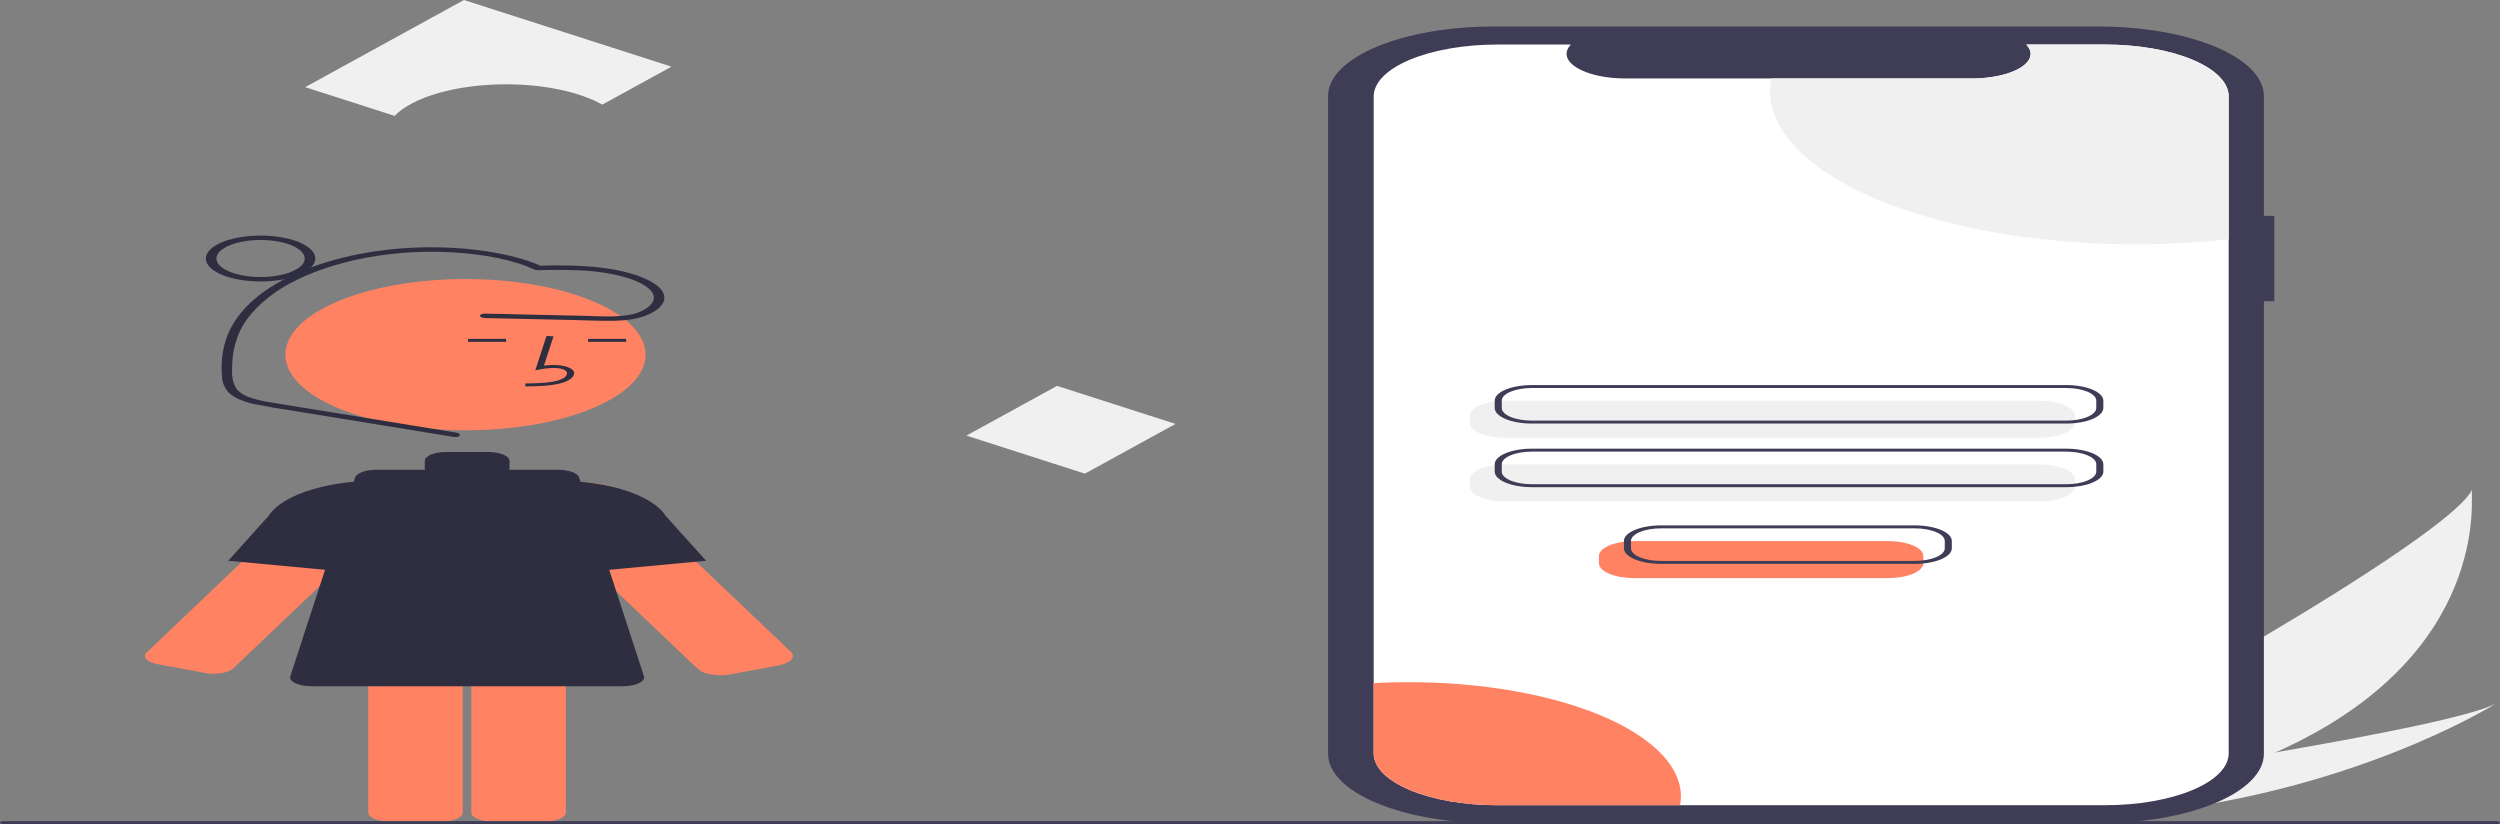 <svg width="543" height="179" viewBox="0 0 543 179" fill="none" xmlns="http://www.w3.org/2000/svg">
<rect x="0" y="0" width="543" height="179" fill="#808080" stroke="none"/>
<g clip-path="url(#clip0_621_365)">
<path d="M494.272 163.408C483.862 168.087 471.935 172.128 458.841 175.41C458.541 175.487 458.236 175.56 457.929 175.635L436.731 167.758C436.954 167.671 437.201 167.574 437.466 167.467C453.261 161.17 531.671 117.142 536.896 106.42C536.536 107.313 541.611 142.341 494.272 163.408Z" fill="#F0F0F0"/>
<path d="M462.932 176.93C462.531 176.97 462.124 177.008 461.715 177.042L445.812 171.132C446.122 171.087 446.486 171.032 446.901 170.972C453.724 169.958 474.047 166.896 494.271 163.408C516.002 159.658 537.629 155.422 542.28 152.708C541.282 153.338 510.548 172.459 462.932 176.93Z" fill="#F0F0F0"/>
<path d="M493.978 46.88H491.714V20.83C491.714 18.85 490.785 16.89 488.98 15.061C487.176 13.232 484.531 11.569 481.197 10.169C477.862 8.77 473.904 7.659 469.547 6.901C465.191 6.144 460.521 5.754 455.806 5.754H324.363C319.647 5.754 314.978 6.144 310.622 6.901C306.265 7.659 302.307 8.769 298.972 10.169C295.638 11.569 292.993 13.232 291.188 15.061C289.384 16.89 288.455 18.85 288.455 20.83V163.739C288.455 165.719 289.384 167.679 291.188 169.508C292.993 171.338 295.638 173 298.972 174.4C302.307 175.8 306.265 176.91 310.622 177.668C314.978 178.425 319.647 178.815 324.363 178.815H455.806C460.521 178.815 465.191 178.425 469.547 177.668C473.904 176.91 477.862 175.8 481.196 174.4C484.531 173 487.176 171.338 488.98 169.508C490.785 167.679 491.714 165.719 491.714 163.739V65.422H493.978V46.88Z" fill="#3F3D56"/>
<path d="M484.07 20.934V163.634C484.07 165.113 483.376 166.577 482.028 167.943C480.68 169.309 478.705 170.55 476.214 171.596C473.723 172.641 470.767 173.47 467.513 174.035C464.259 174.601 460.772 174.892 457.25 174.891H325.174C321.654 174.891 318.167 174.6 314.914 174.034C311.662 173.469 308.706 172.64 306.216 171.594C303.727 170.549 301.752 169.308 300.405 167.942C299.057 166.577 298.364 165.113 298.364 163.634V20.934C298.364 19.456 299.057 17.992 300.405 16.626C301.752 15.26 303.727 14.019 306.216 12.974C308.706 11.929 311.662 11.099 314.914 10.534C318.167 9.968 321.654 9.677 325.174 9.677H341.202C340.416 10.489 340.116 11.37 340.331 12.243C340.545 13.115 341.267 13.952 342.432 14.679C343.597 15.407 345.171 16.003 347.013 16.416C348.856 16.828 350.912 17.044 353.001 17.045H428.301C430.391 17.046 432.449 16.831 434.293 16.418C436.138 16.006 437.713 15.41 438.879 14.682C440.045 13.954 440.766 13.116 440.979 12.243C441.192 11.371 440.89 10.489 440.1 9.677H457.25C460.772 9.677 464.259 9.967 467.513 10.533C470.767 11.098 473.723 11.927 476.214 12.973C478.705 14.018 480.68 15.259 482.028 16.625C483.376 17.991 484.07 19.455 484.07 20.934Z" fill="white"/>
<path d="M442.986 95.089H326.895C324.862 95.088 322.912 94.748 321.474 94.144C320.037 93.541 319.228 92.722 319.226 91.868V90.266C319.228 89.412 320.037 88.593 321.474 87.99C322.912 87.386 324.862 87.046 326.895 87.045H442.986C445.019 87.046 446.968 87.386 448.406 87.99C449.844 88.593 450.653 89.412 450.655 90.266V91.868C450.653 92.722 449.844 93.541 448.406 94.144C446.968 94.748 445.019 95.088 442.986 95.089Z" fill="#F0F0F0"/>
<path d="M442.986 108.906H326.895C324.862 108.905 322.912 108.565 321.474 107.961C320.037 107.358 319.228 106.539 319.226 105.685V104.083C319.228 103.229 320.037 102.41 321.474 101.807C322.912 101.203 324.862 100.863 326.895 100.862H442.986C445.019 100.863 446.968 101.203 448.406 101.807C449.844 102.41 450.653 103.229 450.655 104.083V105.685C450.653 106.539 449.844 107.358 448.406 107.961C446.968 108.565 445.019 108.905 442.986 108.906Z" fill="#F0F0F0"/>
<path d="M448.793 91.999H332.702C330.567 91.998 328.52 91.641 327.011 91.007C325.501 90.373 324.652 89.514 324.649 88.617V87.014C324.652 86.118 325.501 85.259 327.011 84.625C328.52 83.991 330.567 83.634 332.702 83.633H448.793C450.928 83.634 452.975 83.991 454.485 84.625C455.994 85.259 456.843 86.118 456.846 87.014V88.617C456.843 89.514 455.994 90.373 454.485 91.007C452.975 91.641 450.928 91.998 448.793 91.999ZM332.702 84.277C330.974 84.278 329.317 84.567 328.095 85.08C326.873 85.593 326.185 86.289 326.183 87.014V88.617C326.185 89.343 326.873 90.039 328.095 90.552C329.317 91.065 330.974 91.354 332.702 91.355H448.793C450.521 91.354 452.178 91.065 453.4 90.552C454.623 90.039 455.31 89.343 455.312 88.617V87.014C455.31 86.289 454.623 85.593 453.4 85.08C452.178 84.567 450.521 84.278 448.793 84.277H332.702Z" fill="#3F3D56"/>
<path d="M448.793 105.815H332.702C330.567 105.814 328.52 105.458 327.011 104.824C325.501 104.19 324.652 103.331 324.649 102.434V100.831C324.652 99.935 325.501 99.076 327.011 98.442C328.52 97.808 330.567 97.451 332.702 97.45H448.793C450.928 97.451 452.975 97.808 454.485 98.442C455.994 99.076 456.843 99.935 456.846 100.831V102.434C456.843 103.331 455.994 104.19 454.485 104.824C452.975 105.458 450.928 105.814 448.793 105.815ZM332.702 98.094C330.974 98.095 329.317 98.384 328.095 98.897C326.873 99.41 326.185 100.106 326.183 100.831V102.434C326.185 103.16 326.873 103.856 328.095 104.369C329.317 104.882 330.974 105.171 332.702 105.171H448.793C450.521 105.171 452.178 104.882 453.4 104.369C454.623 103.856 455.31 103.16 455.312 102.434V100.831C455.31 100.106 454.623 99.41 453.4 98.897C452.178 98.384 450.521 98.095 448.793 98.094H332.702Z" fill="#3F3D56"/>
<path d="M484.069 20.934V51.973C472.323 53.271 460.024 53.42 448.119 52.408C436.214 51.397 425.02 49.253 415.398 46.14C405.777 43.027 397.984 39.029 392.62 34.454C387.256 29.878 384.463 24.847 384.456 19.747C384.456 18.837 384.543 17.936 384.717 17.045H428.3C430.39 17.046 432.448 16.831 434.293 16.418C436.138 16.006 437.712 15.41 438.878 14.682C440.044 13.954 440.766 13.116 440.979 12.243C441.191 11.371 440.889 10.489 440.099 9.677H457.25C460.771 9.677 464.258 9.967 467.512 10.533C470.766 11.098 473.723 11.927 476.213 12.973C478.704 14.018 480.68 15.259 482.028 16.625C483.376 17.991 484.069 19.455 484.069 20.934Z" fill="#F0F0F0"/>
<path d="M365.099 172.953C365.099 173.607 365.041 174.253 364.915 174.891H325.174C321.654 174.891 318.167 174.6 314.914 174.034C311.662 173.469 308.706 172.64 306.216 171.594C303.727 170.549 301.752 169.308 300.405 167.942C299.057 166.576 298.364 165.113 298.364 163.634V148.371C306.694 147.916 315.16 148.212 323.196 149.238C331.233 150.265 338.656 151.999 344.971 154.326C351.286 156.652 356.347 159.516 359.818 162.728C363.289 165.94 365.089 169.426 365.099 172.953Z" fill="#FF8363"/>
<path d="M44.577 146.171C45.693 146.377 46.959 146.389 48.096 146.203C49.234 146.018 50.15 145.651 50.644 145.183L86.445 111.115C87.264 110.336 87.514 109.472 87.164 108.632C86.814 107.793 85.878 107.016 84.476 106.4C83.074 105.784 81.269 105.356 79.288 105.171C77.307 104.985 75.239 105.051 73.347 105.359C71.161 105.709 69.331 106.367 68.17 107.22C67.985 107.355 67.818 107.494 67.668 107.637L31.867 141.704C31.623 141.936 31.491 142.186 31.477 142.44C31.463 142.694 31.568 142.946 31.787 143.183C32.005 143.419 32.333 143.636 32.75 143.819C33.167 144.002 33.667 144.15 34.22 144.252L44.577 146.171Z" fill="#FF8363"/>
<path d="M84.974 125.102L49.562 121.797L58.327 112.062C59.82 109.683 63.295 107.607 68.121 106.211C72.948 104.815 78.806 104.191 84.633 104.453L84.974 104.469L84.974 125.102Z" fill="#2F2E41"/>
<path d="M156.5 146.658C155.458 146.657 154.439 146.53 153.567 146.291C152.694 146.052 152.005 145.713 151.582 145.313L115.782 111.245C114.643 110.161 114.537 108.935 115.486 107.82C116.434 106.704 118.365 105.783 120.881 105.247C123.398 104.711 126.307 104.6 129.012 104.937C131.717 105.274 134.011 106.034 135.423 107.06C135.621 107.205 135.801 107.354 135.962 107.507L171.762 141.574C172.337 142.121 172.371 142.742 171.856 143.299C171.341 143.857 170.32 144.305 169.018 144.547L158.31 146.53L158.304 146.525C157.726 146.613 157.115 146.658 156.5 146.658Z" fill="#FF8363"/>
<path d="M106.979 134.959C105.759 134.96 104.589 135.163 103.726 135.526C102.864 135.888 102.378 136.379 102.377 136.891V176.504C102.378 177.016 102.864 177.508 103.726 177.87C104.589 178.232 105.759 178.436 106.979 178.436H118.298C119.518 178.436 120.688 178.232 121.551 177.87C122.414 177.508 122.899 177.016 122.9 176.504V136.891C122.899 136.379 122.414 135.888 121.551 135.526C120.688 135.163 119.518 134.96 118.298 134.959H106.979Z" fill="#FF8363"/>
<path d="M84.589 134.959C83.369 134.96 82.199 135.163 81.337 135.526C80.474 135.888 79.989 136.379 79.987 136.891V176.504C79.989 177.016 80.474 177.508 81.337 177.87C82.199 178.232 83.369 178.436 84.589 178.436H95.909C97.129 178.436 98.299 178.232 99.161 177.87C100.024 177.508 100.509 177.016 100.511 176.504V136.891C100.509 136.379 100.024 135.888 99.161 135.526C98.299 135.163 97.129 134.96 95.909 134.959H84.589Z" fill="#FF8363"/>
<path d="M101.106 93.458C122.708 93.458 140.22 86.105 140.22 77.035C140.22 67.965 122.708 60.612 101.106 60.612C79.503 60.612 61.991 67.965 61.991 77.035C61.991 86.105 79.503 93.458 101.106 93.458Z" fill="#FF8363"/>
<path d="M114.122 83.929C116.657 83.899 119.813 83.862 122.244 83.117C122.968 82.886 123.562 82.591 123.986 82.253C124.41 81.915 124.653 81.543 124.698 81.161C124.742 80.89 124.636 80.618 124.389 80.368C124.141 80.117 123.759 79.893 123.271 79.714C122.002 79.264 120.147 79.158 118.149 79.405L120.22 73.053L118.7 72.965L116.266 80.433L117.535 80.188C119.007 79.905 121.026 79.761 122.281 80.206C122.589 80.323 122.829 80.467 122.983 80.629C123.136 80.791 123.198 80.965 123.165 81.138C123.128 81.422 122.946 81.7 122.63 81.951C122.315 82.203 121.875 82.423 121.339 82.597C119.447 83.177 116.932 83.252 114.079 83.285L114.122 83.929Z" fill="#2F2E41"/>
<path d="M135.997 73.6H127.735V74.245H135.997V73.6Z" fill="#2F2E41"/>
<path d="M109.92 73.6H101.659V74.245H109.92V73.6Z" fill="#2F2E41"/>
<path d="M139.862 146.858L125.784 103.707C125.633 103.245 125.088 102.82 124.25 102.513C123.411 102.207 122.337 102.037 121.224 102.037H110.598C110.642 101.931 110.665 101.823 110.667 101.715V100.105C110.667 99.593 110.182 99.101 109.319 98.739C108.456 98.377 107.286 98.173 106.065 98.173H96.862C95.641 98.173 94.471 98.377 93.608 98.739C92.745 99.101 92.26 99.593 92.26 100.105V101.715C92.262 101.823 92.285 101.931 92.329 102.037H81.703C80.59 102.037 79.516 102.207 78.677 102.514C77.839 102.821 77.294 103.245 77.143 103.707L63.065 146.858C62.976 147.131 63.027 147.409 63.215 147.674C63.404 147.938 63.724 148.182 64.156 148.39C64.588 148.598 65.121 148.765 65.719 148.879C66.318 148.993 66.967 149.052 67.624 149.052H135.303C135.96 149.052 136.609 148.993 137.207 148.879C137.806 148.765 138.339 148.598 138.77 148.39C139.202 148.182 139.523 147.938 139.712 147.674C139.9 147.409 139.951 147.131 139.862 146.858Z" fill="#2F2E41"/>
<path d="M117.953 125.102V104.469L118.294 104.453C124.129 104.192 129.993 104.817 134.822 106.216C139.652 107.616 143.125 109.696 144.612 112.079L153.364 121.797L117.953 125.102Z" fill="#2F2E41"/>
<path d="M99.136 93.97L72.081 89.561C67.657 88.84 63.209 88.141 58.808 87.395C56.923 87.12 55.187 86.69 53.699 86.131C52.404 85.555 51.521 84.838 51.152 84.061C50.214 82.396 50.383 80.576 50.45 78.876C50.502 77.017 50.867 75.162 51.541 73.324C52.722 69.871 55.497 66.548 59.709 63.541C67.296 58.314 80.368 54.382 95.405 54.696C102.366 54.841 109.368 55.89 114.54 57.888C115.079 58.159 115.685 58.405 116.346 58.623C116.806 58.696 117.306 58.71 117.785 58.664C118.416 58.647 119.047 58.634 119.68 58.625C121.873 58.586 124.071 58.624 126.249 58.74C130.218 58.92 133.98 59.576 137.086 60.63C139.671 61.563 141.774 62.881 141.99 64.346C142.095 65.018 141.83 65.692 141.217 66.314C140.603 66.937 139.657 67.492 138.451 67.936C135.224 69.079 130.619 68.677 126.747 68.591L112.563 68.276L105.377 68.116C103.897 68.083 103.901 69.049 105.377 69.082L124.477 69.507C127.547 69.575 130.71 69.742 133.782 69.665C136.143 69.62 138.397 69.24 140.173 68.585C141.796 67.96 143.005 67.168 143.682 66.287C144.359 65.407 144.481 64.468 144.036 63.562C143.052 61.585 139.548 59.95 135.441 58.978C129.853 57.654 123.179 57.527 116.927 57.723L117.74 57.864C110.667 54.677 99.833 53.331 89.662 53.802C78.923 54.3 69.371 56.815 62.509 60.255C54.857 64.09 50.688 68.872 49.067 73.789C48.223 76.444 47.946 79.125 48.237 81.801C48.225 82.981 48.706 84.153 49.658 85.263C50.743 86.344 52.707 87.227 55.199 87.757C58.056 88.337 60.993 88.843 63.994 89.274L73.962 90.899L93.54 94.09L98.524 94.902C99.905 95.127 100.504 94.193 99.136 93.97Z" fill="#2F2E41"/>
<path d="M56.598 61.141C54.246 61.141 51.948 60.848 49.993 60.3C48.038 59.751 46.515 58.972 45.615 58.06C44.715 57.148 44.48 56.144 44.938 55.176C45.397 54.208 46.529 53.318 48.192 52.62C49.854 51.922 51.972 51.447 54.279 51.254C56.584 51.062 58.975 51.16 61.147 51.538C63.319 51.916 65.176 52.556 66.482 53.377C67.788 54.197 68.485 55.163 68.485 56.15C68.482 57.473 67.228 58.742 65 59.677C62.771 60.613 59.749 61.139 56.598 61.141ZM56.598 52.124C54.702 52.124 52.848 52.361 51.272 52.803C49.695 53.245 48.466 53.874 47.741 54.609C47.015 55.345 46.825 56.154 47.195 56.935C47.565 57.716 48.478 58.433 49.819 58.996C51.16 59.559 52.868 59.942 54.727 60.098C56.587 60.253 58.515 60.173 60.266 59.868C62.018 59.564 63.516 59.048 64.569 58.386C65.622 57.724 66.184 56.946 66.184 56.15C66.182 55.083 65.171 54.059 63.373 53.305C61.576 52.55 59.139 52.126 56.598 52.124Z" fill="#2F2E41"/>
<path d="M255.317 92.073L229.587 83.81L209.908 94.613L235.638 102.876L255.317 92.073Z" fill="#F0F0F0"/>
<path d="M109.9 18.312C113.966 18.311 117.975 18.709 121.608 19.476C125.241 20.242 128.396 21.355 130.821 22.725L145.845 14.477L100.765 0L66.286 18.928L85.716 25.167C87.66 23.143 91.001 21.408 95.311 20.187C99.62 18.965 104.701 18.313 109.9 18.312Z" fill="#F0F0F0"/>
<path d="M542.233 179H0.767C0.564 179 0.368 178.966 0.225 178.906C0.081 178.845 0 178.763 0 178.678C0 178.593 0.081 178.511 0.225 178.45C0.368 178.39 0.564 178.356 0.767 178.356H542.233C542.436 178.356 542.632 178.39 542.775 178.45C542.919 178.511 543 178.593 543 178.678C543 178.763 542.919 178.845 542.775 178.906C542.632 178.966 542.436 179 542.233 179Z" fill="#3F3D56"/>
<path d="M410.078 125.567H354.963C352.93 125.566 350.981 125.227 349.543 124.623C348.105 124.019 347.296 123.201 347.294 122.347V120.744C347.296 119.89 348.105 119.072 349.543 118.468C350.981 117.864 352.93 117.525 354.963 117.524H410.078C412.111 117.525 414.061 117.864 415.499 118.468C416.936 119.072 417.745 119.89 417.747 120.744V122.347C417.745 123.201 416.936 124.019 415.499 124.623C414.061 125.227 412.111 125.566 410.078 125.567Z" fill="#FF8363"/>
<path d="M415.885 122.477H360.771C358.636 122.476 356.589 122.12 355.079 121.486C353.569 120.852 352.72 119.992 352.718 119.096V117.493C352.72 116.597 353.569 115.737 355.079 115.103C356.589 114.469 358.636 114.113 360.771 114.112H415.885C418.021 114.113 420.067 114.469 421.577 115.103C423.087 115.737 423.936 116.597 423.938 117.493V119.096C423.936 119.992 423.087 120.852 421.577 121.486C420.067 122.12 418.021 122.476 415.885 122.477ZM360.771 114.756C359.042 114.757 357.385 115.045 356.163 115.558C354.941 116.072 354.254 116.767 354.252 117.493V119.096C354.254 119.822 354.941 120.517 356.163 121.03C357.385 121.544 359.042 121.832 360.771 121.833H415.885C417.614 121.832 419.271 121.544 420.493 121.03C421.715 120.517 422.403 119.822 422.405 119.096V117.493C422.403 116.767 421.715 116.072 420.493 115.558C419.271 115.045 417.614 114.757 415.885 114.756H360.771Z" fill="#3F3D56"/>
</g>
<defs>
<clipPath id="clip0_621_365">
<rect width="543" height="179" fill="white"/>
</clipPath>
</defs>
</svg>
